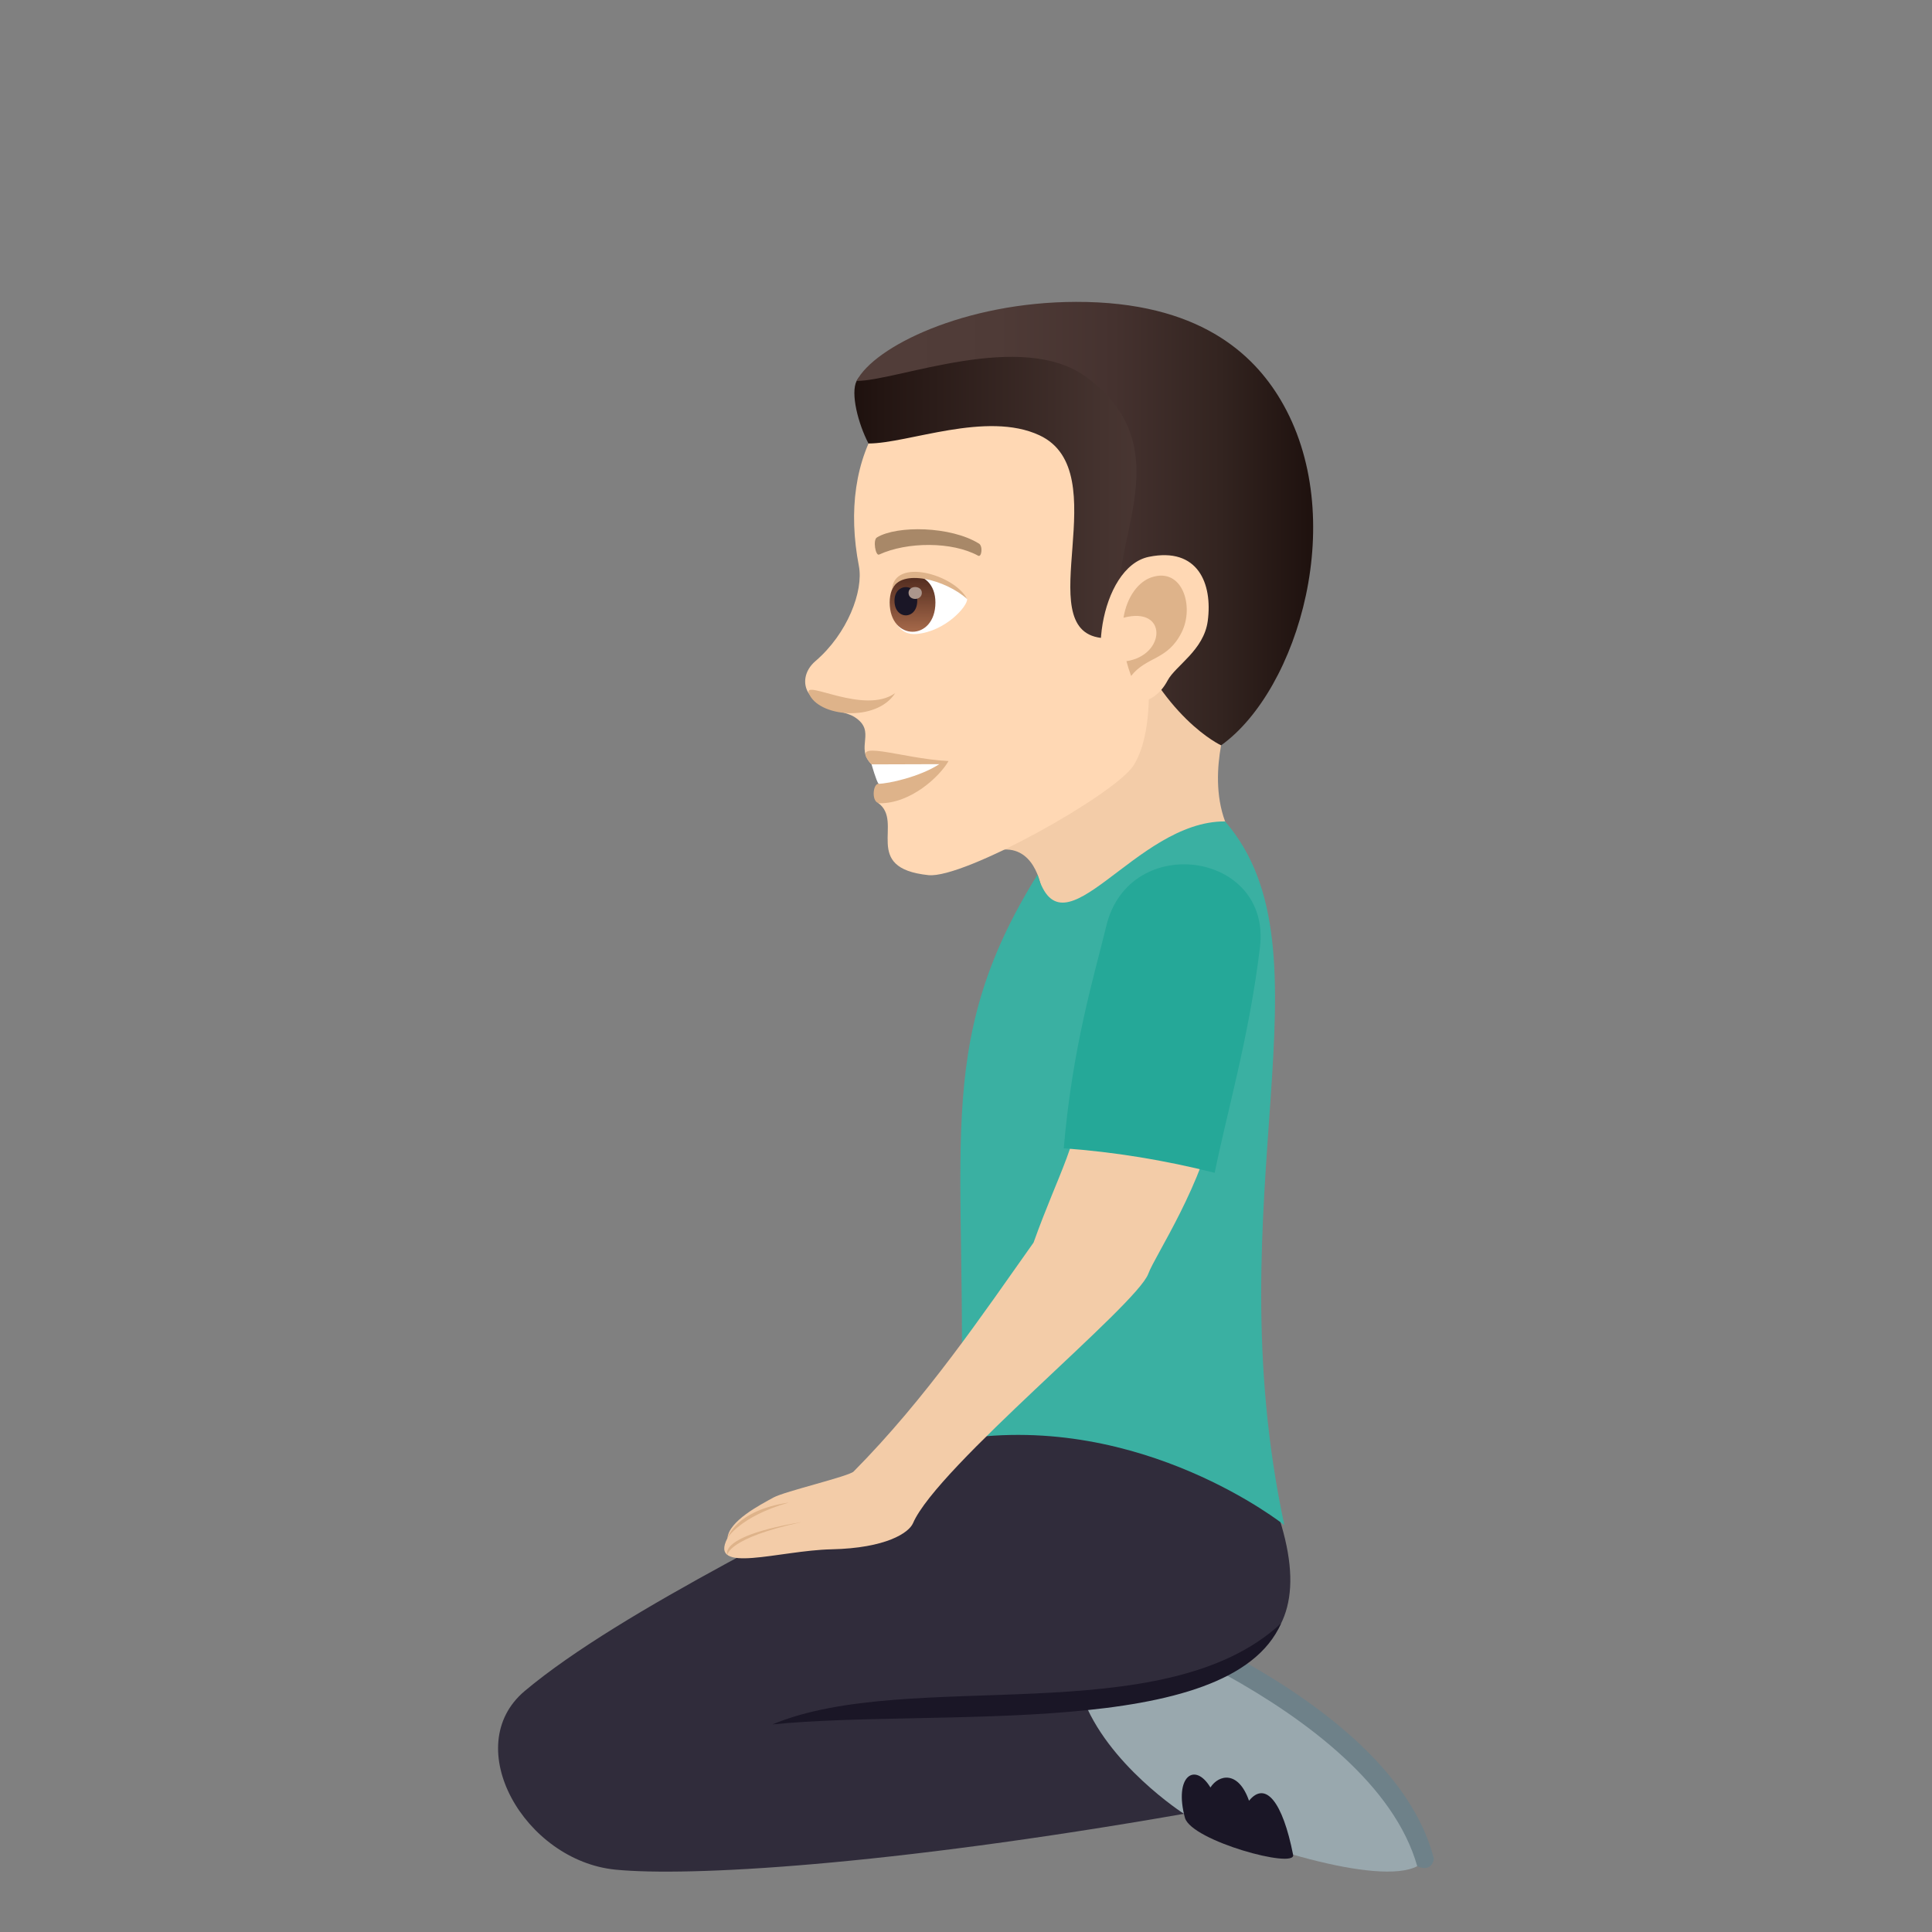 <?xml version="1.0" encoding="utf-8"?>
<!-- Generator: Adobe Illustrator 15.0.0, SVG Export Plug-In . SVG Version: 6.00 Build 0)  -->
<!DOCTYPE svg PUBLIC "-//W3C//DTD SVG 1.1//EN" "http://www.w3.org/Graphics/SVG/1.1/DTD/svg11.dtd">
<svg version="1.1" id="Layer_1" xmlns:x="http://ns.adobe.com/Extensibility/1.0/" xmlns:i="http://ns.adobe.com/AdobeIllustrator/10.0/" xmlns:graph="http://ns.adobe.com/Graphs/1.0/"
	 xmlns="http://www.w3.org/2000/svg" xmlns:xlink="http://www.w3.org/1999/xlink" xmlns:a="http://ns.adobe.com/AdobeSVGViewerExtensions/3.0/"
	 x="0px" y="0px" width="64px" height="64px" viewBox="0 0 64 64" enable-background="new 0 0 64 64" xml:space="preserve">
<rect x="0" y="0" width="64" height="64" fill="#808080" stroke="none"/>
<path fill="#F3CCA8" d="M32.553,28.34c1.439-0.682,1.854,0.567,1.947,1.091c0.318,1.72,6.813-0.245,6.083-2.22
	c-0.636-1.718,0.214-3.77,0.214-3.77C39.836,22.896,36.323,16.751,32.553,28.34z"/>
<path fill="#FFD8B4" d="M33.728,11.309c-4.376,0.692-5.981,3.791-5.276,7.442c0.158,0.825-0.377,2.238-1.436,3.146
	c-0.385,0.328-0.422,0.768-0.233,1.058c0.37,0.574,1.181,0.58,1.519,0.794c0.76,0.479,0,1.009,0.571,1.573
	c0.261,0.258,1.001-0.084,0.218,1.278c0.873,0.632-0.584,2.155,1.663,2.39c1.179,0.125,6.166-2.665,6.79-3.625
	c0.652-1.01,0.498-2.876,0.498-2.876c3.359-0.96,4.547-3.867,3.82-6.908C40.851,11.325,36.564,10.859,33.728,11.309z"/>
<path fill="#DEB38A" d="M28.872,25.321c0.411,0.25,0.231,0.642,0.231,0.642c-0.197,0-0.248,0.647,0.045,0.647
	c1.027,0,1.967-0.872,2.274-1.399C29.818,25.131,28.057,24.413,28.872,25.321z"/>
<path fill="#FFFFFF" d="M28.872,25.321c0,0,0.157,0.557,0.231,0.642c0.32,0,1.367-0.229,2.012-0.649L28.872,25.321z"/>
<linearGradient id="SVGID_1_" gradientUnits="userSpaceOnUse" x1="28.302" y1="15.934" x2="40.559" y2="15.934">
	<stop  offset="0" style="stop-color:#1E110E"/>
	<stop  offset="0.071" style="stop-color:#231512"/>
	<stop  offset="0.674" style="stop-color:#45332F"/>
	<stop  offset="1" style="stop-color:#523E3A"/>
	<a:midPointStop  offset="0" style="stop-color:#1E110E"/>
	<a:midPointStop  offset="0.43" style="stop-color:#1E110E"/>
	<a:midPointStop  offset="1" style="stop-color:#523E3A"/>
</linearGradient>
<path fill="url(#SVGID_1_)" d="M40.327,13.315c-3.11-4.64-11.368-1.83-11.95-0.696c-0.209,0.41,0.052,1.421,0.393,2.072
	c1.313,0,3.912-1.088,5.662-0.272c2.59,1.208-0.35,6.428,2.04,6.712C36.846,21.175,41.656,15.626,40.327,13.315z"/>
<linearGradient id="SVGID_2_" gradientUnits="userSpaceOnUse" x1="28.377" y1="17.345" x2="43.5" y2="17.345">
	<stop  offset="0" style="stop-color:#523E3A"/>
	<stop  offset="0.309" style="stop-color:#4F3B37"/>
	<stop  offset="0.564" style="stop-color:#45322F"/>
	<stop  offset="0.798" style="stop-color:#332420"/>
	<stop  offset="1" style="stop-color:#1E110E"/>
	<a:midPointStop  offset="0" style="stop-color:#523E3A"/>
	<a:midPointStop  offset="0.746" style="stop-color:#523E3A"/>
	<a:midPointStop  offset="1" style="stop-color:#1E110E"/>
</linearGradient>
<path fill="url(#SVGID_2_)" d="M42.414,13.233c-0.89-1.492-2.689-3.244-6.775-3.233c-3.69,0.008-6.68,1.485-7.262,2.619
	c1.355,0,5.471-1.713,7.621-0.12c3.346,2.479,0.43,5.849,1.219,7.965c1.234,3.313,3.234,4.226,3.234,4.226
	C43.019,22.85,44.719,17.093,42.414,13.233z"/>
<path fill="#DEB38A" d="M26.793,22.96c0.303,0.799,2.242,0.972,2.861,0C28.633,23.692,26.617,22.495,26.793,22.96z"/>
<path fill="#FFD8B4" d="M38.057,18.446c-1.635,0.336-2.143,3.992-0.92,4.786c0.172,0.112,1.066,0.21,1.539-0.686
	c0.262-0.496,1.2-1,1.332-1.973C40.174,19.328,39.68,18.114,38.057,18.446z"/>
<path id="Path_958_" fill="#DEB38A" d="M38.143,19.125c-0.416,0.141-0.806,0.615-0.926,1.339c1.472-0.396,1.404,1.244,0.098,1.438
	c0.041,0.159,0.092,0.32,0.155,0.489c0.522-0.659,1.21-0.507,1.677-1.451C39.568,20.09,39.171,18.779,38.143,19.125z"/>
<path fill="#FFFFFF" d="M32.037,19.844c0.023,0.234-0.723,1.077-1.673,1.157c-0.54,0.045-0.733-0.371-0.856-0.817
	C29.392,18.403,31.504,19.036,32.037,19.844z"/>
<linearGradient id="Path_1_" gradientUnits="userSpaceOnUse" x1="30.229" y1="20.928" x2="30.229" y2="19.055">
	<stop  offset="0" style="stop-color:#A6694A"/>
	<stop  offset="1" style="stop-color:#4F2A1E"/>
	<a:midPointStop  offset="0" style="stop-color:#A6694A"/>
	<a:midPointStop  offset="0.5" style="stop-color:#A6694A"/>
	<a:midPointStop  offset="1" style="stop-color:#4F2A1E"/>
</linearGradient>
<path id="Path_957_" fill="url(#Path_1_)" d="M29.472,19.957c0,1.295,1.515,1.295,1.515,0
	C30.986,18.754,29.472,18.754,29.472,19.957z"/>
<path id="Path_956_" fill="#1A1626" d="M29.631,19.899c0,0.647,0.754,0.647,0.754,0C30.385,19.297,29.631,19.297,29.631,19.899z"/>
<path id="Path_955_" fill="#AB968C" d="M30.097,19.637c0,0.271,0.44,0.271,0.44,0C30.537,19.384,30.097,19.384,30.097,19.637z"/>
<path fill="#DEB38A" d="M32.037,19.844c-0.406-0.808-2.434-1.395-2.488-0.305C29.834,18.807,31.338,19.208,32.037,19.844z"/>
<path id="Path_954_" fill="#A88868" d="M32.426,18.005c-0.93-0.576-2.711-0.605-3.374-0.203c-0.144,0.077-0.05,0.622,0.069,0.569
	c0.926-0.427,2.418-0.436,3.283,0.038C32.52,18.47,32.566,18.084,32.426,18.005z"/>
<path fill="#6E8189" d="M46.947,61.82c0,0,0.462,0.242,0.553-0.244c-1.426-5.605-11.563-8.9-11.563-8.9
	c-0.365,0.077-0.52,0.49-0.52,0.49L46.947,61.82z"/>
<path fill="#99A8AE" d="M38.969,59.964c2.395,1.186,6.711,2.524,7.979,1.856c-1.516-5.354-11.529-8.654-11.529-8.654
	C31.721,56.805,37.836,59.404,38.969,59.964z"/>
<path fill="#1A1626" d="M42.836,61.443c-0.346-1.757-0.916-2.461-1.461-1.791c-0.352-1.009-1.002-0.87-1.278-0.439
	c-0.519-0.863-1.216-0.367-0.843,1.01C39.489,60.987,42.934,61.92,42.836,61.443z"/>
<path fill="#302C3B" d="M41.607,48.391c0,0-4.855-4.68-9.791-0.715c-4.53,2.49-11.212,5.638-14.432,8.339
	c-2.18,1.831-0.008,5.625,3.008,5.92c2.418,0.236,8.924-0.122,18.828-1.85c0,0-2.553-1.636-3.367-3.885
	C41.289,55.828,44.617,54.7,41.607,48.391z"/>
<path fill="#1A1626" d="M42.438,53.776c-3.915,3.631-12.301,1.452-16.85,3.347C31.008,56.579,40.719,57.676,42.438,53.776z"/>
<path fill="#3AB0A2" d="M42.545,50.521c0,0-4.709-3.759-10.729-2.845c0.303-9.481-1.03-12.953,2.553-18.703
	c0.832,2.851,3.217-1.784,6.214-1.762C44.323,31.538,40.209,39.61,42.545,50.521z"/>
<path fill="#F3CCA8" d="M38.04,42.192c0.212-0.589,1.849-3.003,2.266-5.391c-1.479-0.35-2.96-0.659-4.438-0.913
	c-0.114,1.98-0.778,2.892-1.63,5.274c-1.683,2.375-3.558,5.159-5.962,7.585c-0.158,0.159-2.279,0.655-2.65,0.858
	c-0.46,0.253-1.473,0.775-1.528,1.346c-0.636,1.219,1.714,0.409,3.447,0.372c1.807-0.039,2.563-0.547,2.7-0.866
	C31.051,48.587,37.67,43.23,38.04,42.192z"/>
<path fill="#DEB38A" d="M26.131,49.774c-1.77,0.258-2.034,1.178-2.034,1.178S24.51,50.235,26.131,49.774z"/>
<path fill="#DEB38A" d="M26.568,50.419c-2.813,0.467-2.472,1.091-2.472,1.091S24.097,50.952,26.568,50.419z"/>
<path fill="#25A898" d="M40.238,38.851c0.398-1.976,1.148-4.526,1.5-7.475c0.38-3.174-4.331-3.833-5.088-0.711
	c-0.412,1.695-1.121,3.991-1.412,7.374C36.904,38.158,38.582,38.432,40.238,38.851z"/>
</svg>
